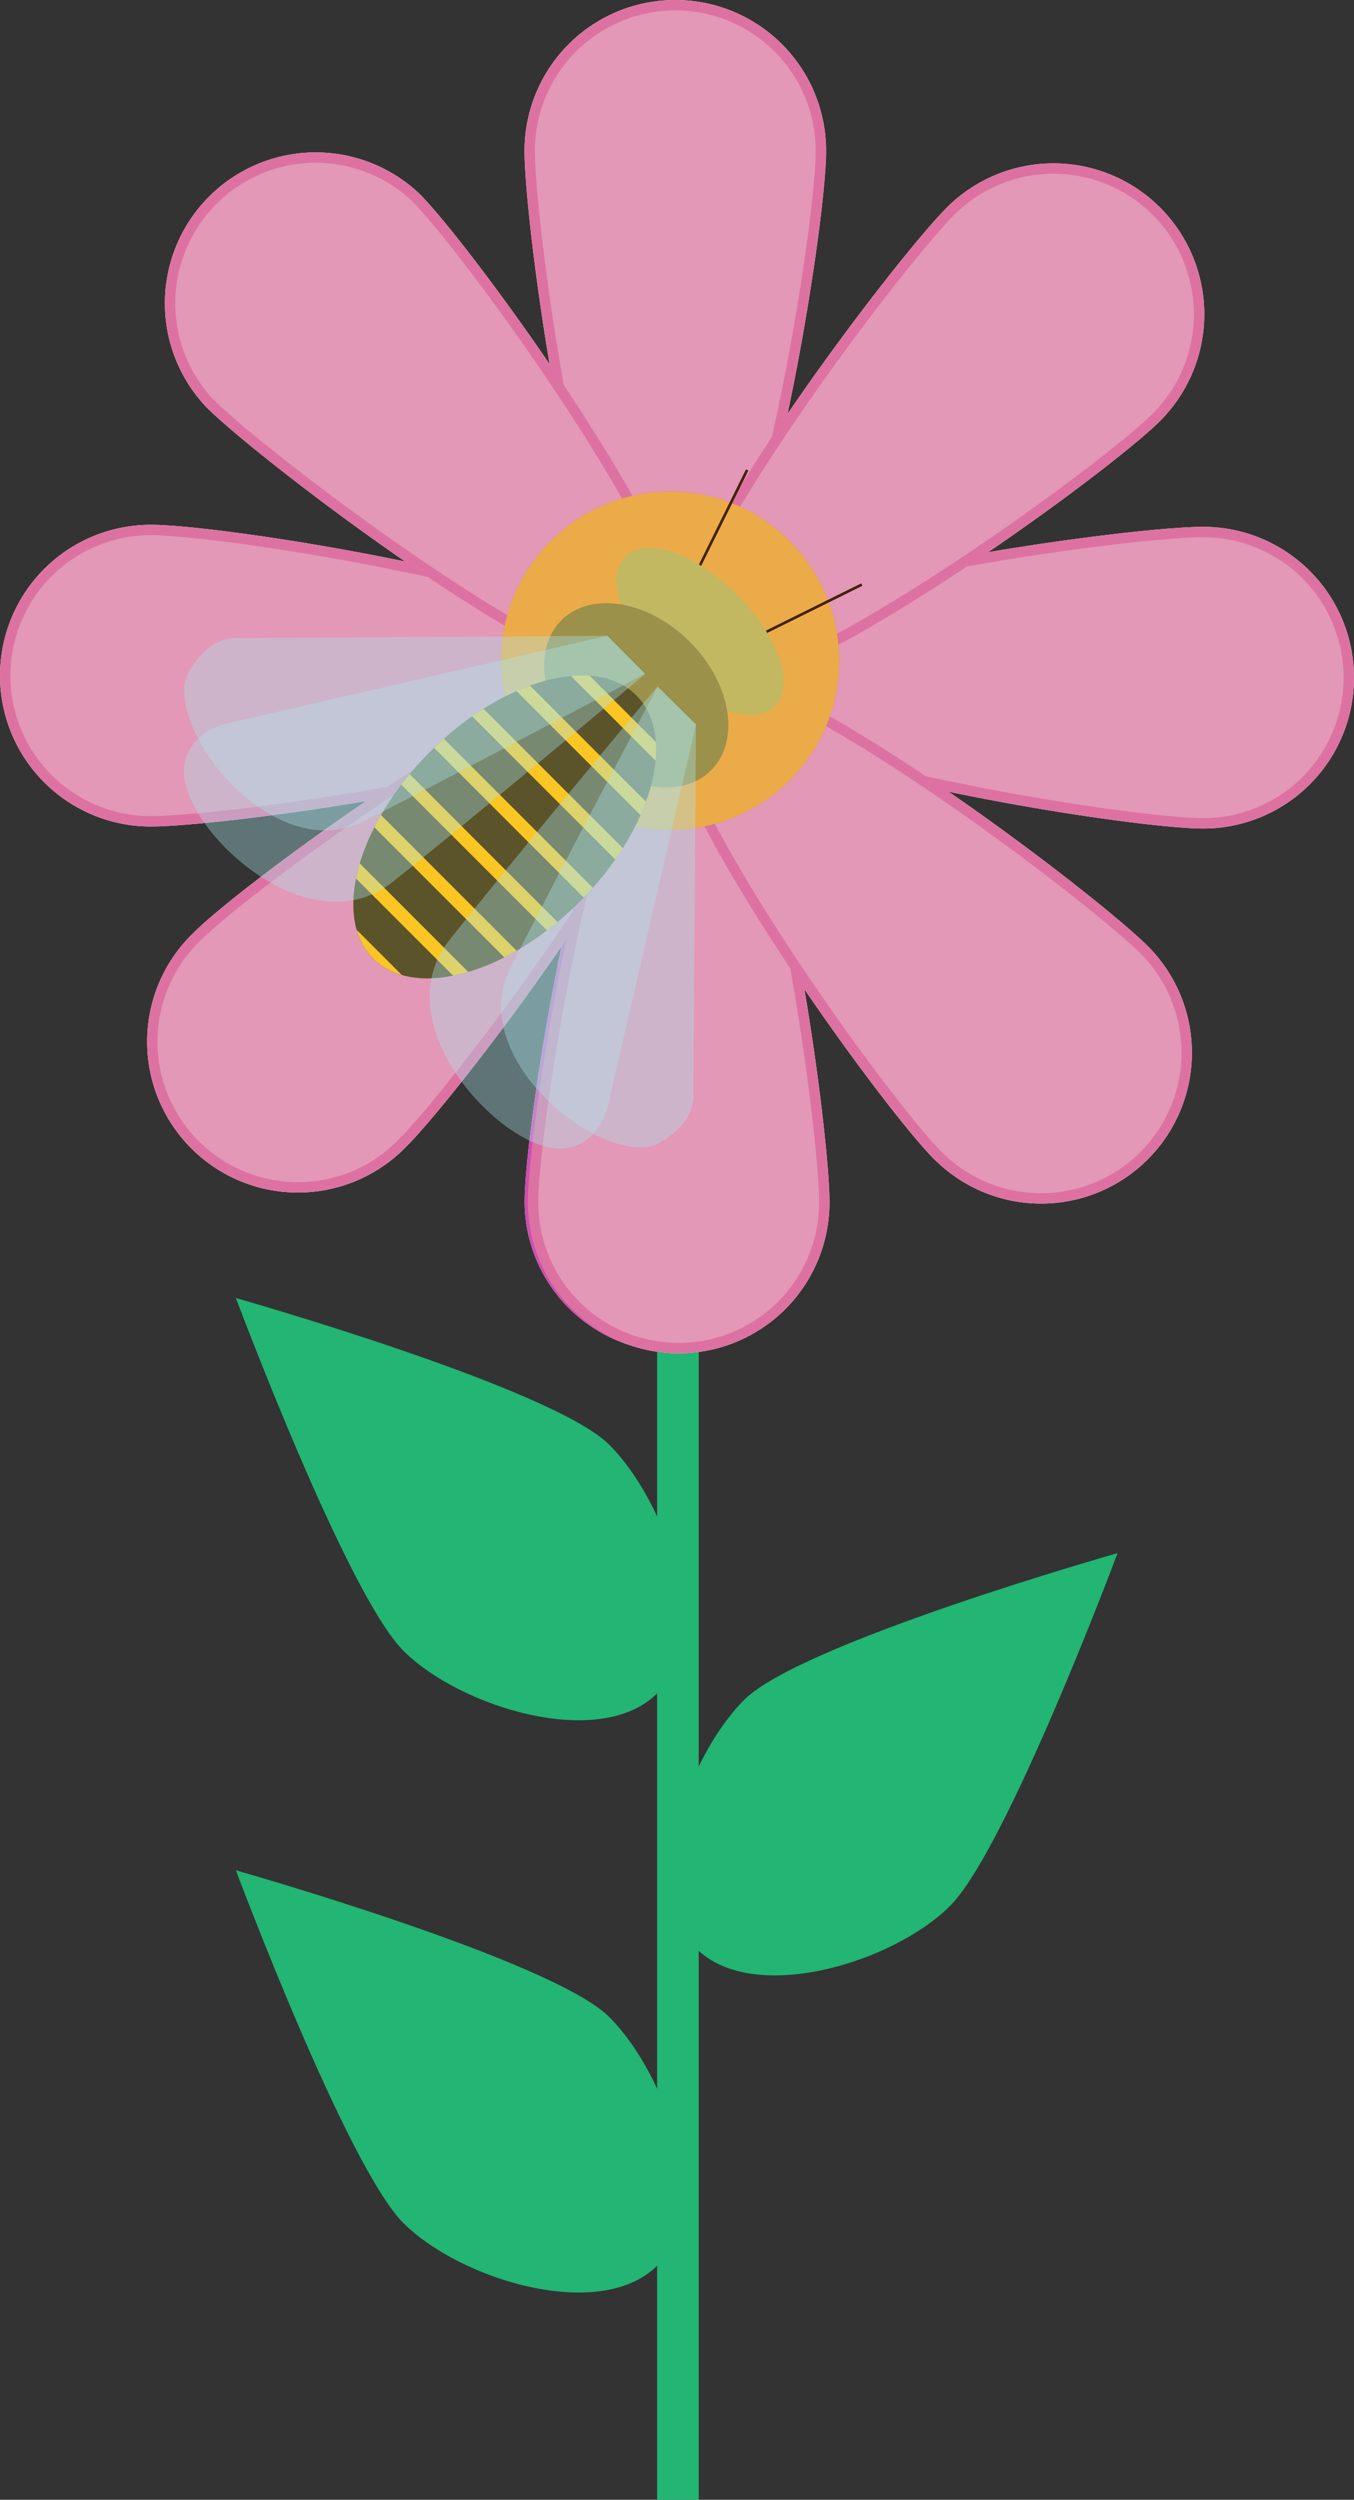 <svg id="Layer_1" data-name="Layer 1" xmlns="http://www.w3.org/2000/svg" xmlns:xlink="http://www.w3.org/1999/xlink" viewBox="0 0 260.37 480.5"><rect x="0" y="0" width="260.37" height="480.5" fill="#333333" stroke="none"/><defs><style>.cls-1,.cls-11,.cls-16,.cls-2{fill:none;}.cls-2{stroke:#22b573;stroke-width:8px;}.cls-11,.cls-16,.cls-2,.cls-3,.cls-4,.cls-6,.cls-7,.cls-8,.cls-9{stroke-miterlimit:10;}.cls-3{fill:#fff;}.cls-3,.cls-4{stroke:#eaefb9;}.cls-3,.cls-6,.cls-7{stroke-width:2px;}.cls-4,.cls-9{fill:#ecab49;}.cls-5{fill:#22b573;}.cls-6{fill:#e298b6;stroke:#dd72a2;}.cls-7{fill:#ff7bac;stroke:#ce4db3;}.cls-8{fill:#f9c623;stroke:#c4971c;}.cls-9{stroke:#ecab49;}.cls-10{clip-path:url(#clip-path);}.cls-11{stroke:#42210b;stroke-width:0.51px;}.cls-12{fill:#c1b861;}.cls-13{fill:#9b914b;}.cls-14{fill:#5b542a;}.cls-15{clip-path:url(#clip-path-4);}.cls-16{stroke:#f9c623;stroke-width:2.57px;}.cls-17{opacity:0.36;}.cls-18{clip-path:url(#clip-path-6);}.cls-19{fill:#abe7ef;}.cls-20{clip-path:url(#clip-path-7);}.cls-21{clip-path:url(#clip-path-8);}.cls-22{clip-path:url(#clip-path-9);}</style><clipPath id="clip-path"><rect class="cls-1" x="50.14" y="79.9" width="122.58" height="129.34" transform="translate(-69.59 121.13) rotate(-45)"/></clipPath><clipPath id="clip-path-4"><path class="cls-1" d="M111.46,173.35c14-14,18.85-31.75,10.89-39.7s-25.73-3.08-39.7,10.89-18.85,31.74-10.89,39.7,25.73,3.08,39.7-10.89"/></clipPath><clipPath id="clip-path-6"><rect class="cls-1" x="87.94" y="147.88" width="71.24" height="62.96" transform="translate(-90.64 139.9) rotate(-45)"/></clipPath><clipPath id="clip-path-7"><rect class="cls-1" x="75.86" y="152.89" width="80.88" height="52.05" transform="translate(-92.45 134.64) rotate(-45)"/></clipPath><clipPath id="clip-path-8"><rect class="cls-1" x="41.01" y="100.95" width="71.24" height="62.96" transform="translate(-71.2 92.97) rotate(-45)"/></clipPath><clipPath id="clip-path-9"><rect class="cls-1" x="36.79" y="113.72" width="80.76" height="51.96" transform="translate(-76.18 95.48) rotate(-45)"/></clipPath></defs><line class="cls-2" x1="130.36" y1="131.5" x2="130.36" y2="480.5"/><path class="cls-3" d="M157.86,29c0,15.46-13.53,101-29,101s-27-85.54-27-101a28,28,0,1,1,56,0Z"/><path class="cls-3" d="M29,101.87c15.46,0,101,13.53,101,29s-85.54,27-101,27a28,28,0,0,1,0-56Z"/><path class="cls-3" d="M80,38c10.94,10.94,61.85,81,50.92,91.93S51.33,88.51,40.4,77.57A28,28,0,0,1,80,38Z"/><path class="cls-3" d="M101.88,230.92c0-15.46,13.54-101,29-101s27,85.54,27,101a28,28,0,1,1-56,0Z"/><path class="cls-3" d="M38,179.93C48.93,169,119,118.08,129.91,129s-41.39,79.58-52.32,90.51A28,28,0,1,1,38,179.93Z"/><path class="cls-3" d="M102.51,231.13c0-15.47,13.53-101,29-101s27,85.53,27,101a28,28,0,0,1-56,0Z"/><path class="cls-3" d="M231.37,158.26c-15.46,0-101-13.54-101-29s85.54-27,101-27a28,28,0,1,1,0,56Z"/><path class="cls-3" d="M180.38,222.15c-10.94-10.93-61.85-81-50.91-91.92S209,171.62,220,182.55a28,28,0,1,1-39.6,39.6Z"/><path class="cls-3" d="M222.38,80.2c-10.93,10.94-81,61.85-91.92,50.91s41.39-79.57,52.32-90.51a28,28,0,0,1,39.6,39.6Z"/><circle class="cls-4" cx="128.86" cy="127" r="32"/><path class="cls-5" d="M117.16,277.7c10.94,10.94,20.14,36.87,9.2,47.8s-37.86,2.73-48.79-8.2-32.21-67.8-32.21-67.8S106.23,266.77,117.16,277.7Z"/><path class="cls-5" d="M117.16,387.7c10.94,10.94,20.14,36.87,9.2,47.8s-37.86,2.73-48.79-8.2-32.21-67.8-32.21-67.8S106.23,376.77,117.16,387.7Z"/><path class="cls-5" d="M143.1,326.74c-10.93,10.94-20.13,36.87-9.2,47.8s37.87,2.74,48.8-8.2,32.2-67.8,32.2-67.8S154,315.81,143.1,326.74Z"/><path class="cls-6" d="M157.86,29c0,15.46-13.53,101-29,101s-27-85.54-27-101a28,28,0,1,1,56,0Z"/><path class="cls-6" d="M29,101.87c15.46,0,101,13.53,101,29s-85.54,27-101,27a28,28,0,0,1,0-56Z"/><path class="cls-6" d="M80,38c10.94,10.94,61.85,81,50.92,91.93S51.33,88.51,40.4,77.57A28,28,0,0,1,80,38Z"/><path class="cls-7" d="M101.88,230.92c0-15.46,13.54-101,29-101s27,85.54,27,101a28,28,0,1,1-56,0Z"/><path class="cls-6" d="M38,179.93C48.93,169,119,118.08,129.91,129s-41.39,79.58-52.32,90.51A28,28,0,1,1,38,179.93Z"/><path class="cls-6" d="M102.51,231.13c0-15.47,13.53-101,29-101s27,85.53,27,101a28,28,0,0,1-56,0Z"/><path class="cls-6" d="M231.37,158.26c-15.46,0-101-13.54-101-29s85.54-27,101-27a28,28,0,1,1,0,56Z"/><path class="cls-6" d="M180.38,222.15c-10.94-10.93-61.85-81-50.91-91.92S209,171.62,220,182.55a28,28,0,1,1-39.6,39.6Z"/><path class="cls-6" d="M222.38,80.2c-10.93,10.94-81,61.85-91.92,50.91s41.39-79.57,52.32-90.51a28,28,0,0,1,39.6,39.6Z"/><circle class="cls-8" cx="128.86" cy="127" r="32"/><circle class="cls-9" cx="128.86" cy="127" r="32"/><g id="Artwork_5" data-name="Artwork 5"><g class="cls-10"><g class="cls-10"><g class="cls-10"><line class="cls-11" x1="134.59" y1="108.69" x2="143.68" y2="90.33"/><line class="cls-11" x1="147.38" y1="121.45" x2="165.73" y2="112.36"/><path class="cls-12" d="M149,135.79c-3.93,3.93-13.57.67-21.53-7.29s-11.22-17.59-7.28-21.52,13.56-.67,21.52,7.29S153,131.86,149,135.79"/><path class="cls-13" d="M136.76,148.05c-5.69,5.68-16.74,3.84-24.7-4.11s-9.8-19-4.12-24.7,16.74-3.84,24.7,4.12,9.8,19,4.12,24.69"/><path class="cls-14" d="M111.46,173.35c-14,14-31.75,18.84-39.7,10.89s-3.08-25.73,10.89-39.7,31.74-18.85,39.7-10.89,3.08,25.73-10.89,39.7"/></g><g class="cls-15"><line class="cls-16" x1="99.8" y1="118.13" x2="135.13" y2="153.45"/><line class="cls-16" x1="93.11" y1="124.81" x2="128.44" y2="160.14"/><line class="cls-16" x1="86.42" y1="131.5" x2="121.75" y2="166.83"/><line class="cls-16" x1="79.73" y1="138.19" x2="115.06" y2="173.52"/><line class="cls-16" x1="73.04" y1="144.88" x2="108.37" y2="180.21"/><line class="cls-16" x1="66.35" y1="151.57" x2="101.68" y2="186.9"/><line class="cls-16" x1="59.67" y1="158.26" x2="95" y2="193.59"/><line class="cls-16" x1="52.98" y1="164.94" x2="88.31" y2="200.27"/></g><g class="cls-10"><g class="cls-17"><g class="cls-18"><path class="cls-19" d="M133.84,139.27l-.51,70.7s1,5.66-6.69,9.77C117,224.91,89.08,204,98.17,186s28.3-54,28.3-54Z"/></g></g><g class="cls-17"><g class="cls-20"><path class="cls-19" d="M133.84,139.27l-16.88,73s-1.47,8-8.79,8.48c-11.3.81-34.68-23.76-21.74-40.07s40-48.74,40-48.74Z"/></g></g><g class="cls-17"><g class="cls-21"><path class="cls-19" d="M116.77,122.2,46,122.66s-5.66-1-9.78,6.69C31.08,139,52,166.91,70,157.82s54-28.3,54-28.3Z"/></g></g><g class="cls-17"><g class="cls-22"><path class="cls-19" d="M116.77,122.2,43.9,139s-8,1.48-8.49,8.8c-.81,11.3,23.77,34.67,40.07,21.74s48.61-40,48.61-40Z"/></g></g></g></g></g></g></svg>